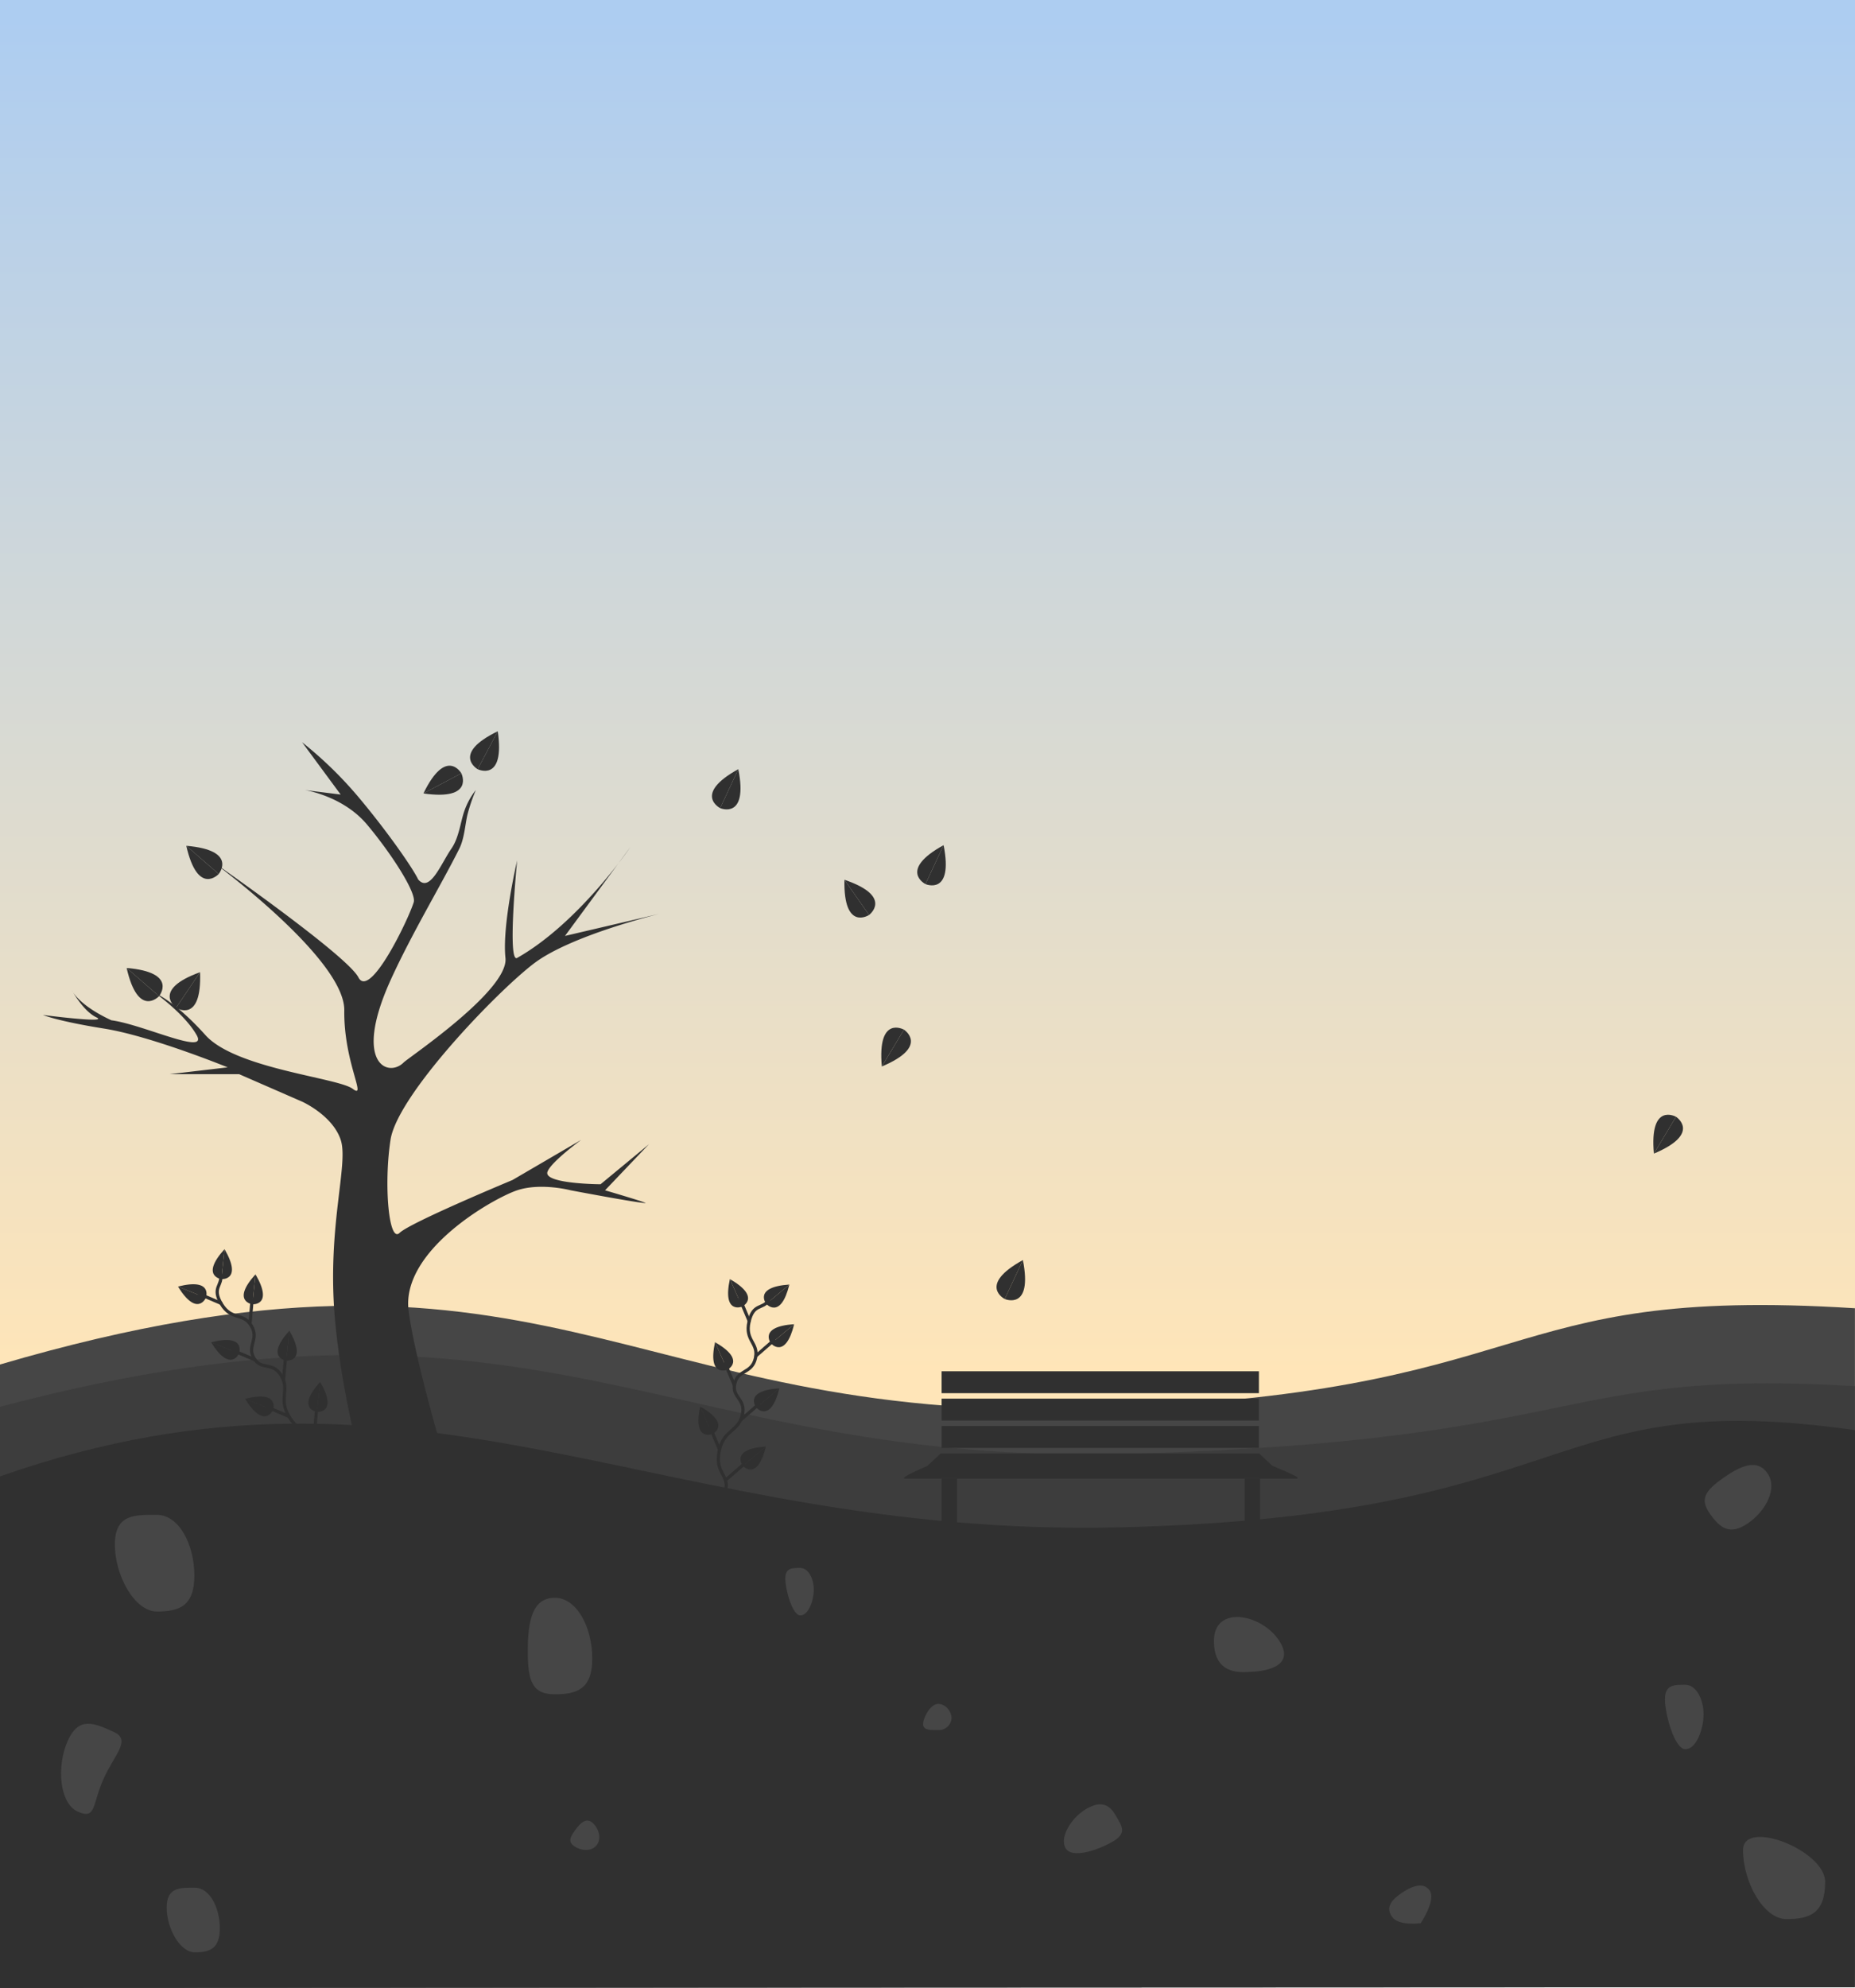 <svg xmlns="http://www.w3.org/2000/svg" xmlns:xlink="http://www.w3.org/1999/xlink" width="576" height="617" viewBox="0 0 576 617">
  <defs>
    <linearGradient id="linear-gradient" x1="0.5" x2="0.5" y2="0.697" gradientUnits="objectBoundingBox">
      <stop offset="0" stop-color="#adcdf1"/>
      <stop offset="1" stop-color="#ffe5b8"/>
    </linearGradient>
  </defs>
  <g id="medDrawing-4" transform="translate(5 -797)">
    <g id="Group_36" data-name="Group 36" transform="translate(-5 797)">
      <rect id="Rectangle_42" data-name="Rectangle 42" width="576" height="614.625" fill="url(#linear-gradient)"/>
      <path id="base3" d="M3564.339,340.706c169.039-49.6,193.271,18.085,337.266,13.721s124.1-38.4,238.714-31.179c.011-.018.059,210.206-.062,210.338.022-.081-575.918.245-575.918.245Z" transform="translate(-3564.339 82.793)" fill="#464646"/>
      <path id="base3-2" data-name="base3" d="M3564.338,333.054c169.272-44.757,206.522,18.549,350.524,14.6s131.749-26.6,225.418-21c.012-.016.121,186.439,0,186.557.024-.073-575.942.222-575.942.222Z" transform="translate(-3564.338 103.567)" fill="#3d3d3d"/>
      <path id="base3-3" data-name="base3" d="M3564.338,337.1c130.843-45.8,204.331,19.389,348.326,15.8s130.242-44,227.655-30.154c.011-.015.06,172.824-.062,172.932.023-.067-575.919.2-575.919.2Z" transform="translate(-3564.338 121.121)" fill="#303030"/>
      <path id="Path_130" data-name="Path 130" d="M11.959,9.564c6.921,0,11.637,9.3,11.637,18.838S18.88,39.563,11.959,39.563-1.088,28.353-1.088,18.82,5.037,9.564,11.959,9.564Z" transform="translate(36.756 460.598)" fill="#464646"/>
      <path id="Path_202" data-name="Path 202" d="M19.212,22.21c5.493,8.5-5.915,9.482-8.464,9.566S-1.088,33.418-1.088,22.21,13.719,13.707,19.212,22.21Z" transform="translate(378.026 487.077)" fill="#464646"/>
      <path id="Path_203" data-name="Path 203" d="M24.415,31.468C24.415,41.318,19.543,43,12.392,43S-1.088,31.418-1.088,21.569,24.415,21.619,24.415,31.468Z" transform="translate(542.321 552.624)" fill="#464646"/>
      <path id="Path_201" data-name="Path 201" d="M11.8,0c6.261,0,3.152,6.146,3.152,14.769S18.062,27.137,11.8,27.137,0,17,0,8.374,5.541,0,11.8,0Z" transform="matrix(0.914, 0.407, -0.407, 0.914, 24.427, 532.677)" fill="#464646"/>
      <path id="Path_216" data-name="Path 216" d="M6.3.009c3.888,0,6.588-.448,6.588,4.907S11.217,18.557,7.329,18.557,0,12.26,0,6.9,2.416.009,6.3.009Z" transform="translate(343.278 557.977) rotate(60)" fill="#464646"/>
      <path id="Path_200" data-name="Path 200" d="M15.547,9.564c6.916,0,11.628,9.3,11.628,18.824S22.463,39.509,15.547,39.509s-8.4-3.875-8.4-13.4S8.631,9.564,15.547,9.564Z" transform="translate(156.73 486.341)" fill="#464646"/>
      <path id="Path_215" data-name="Path 215" d="M2.674,0c2.2,0,5.474,1.8,5.474,4.734s-3.273,4.5-5.474,4.5S0,8.043,0,5.1.473,0,2.674,0Z" transform="matrix(0.809, 0.588, -0.588, 0.809, 181.543, 563.949)" fill="#464646"/>
      <path id="Path_206" data-name="Path 206" d="M6.677,0c5.5,0,9.239,6.782,9.239,13.731s-3.744,8.112-9.239,8.112S0,19.016,0,12.067,1.182,0,6.677,0Z" transform="matrix(0.574, 0.819, -0.819, 0.574, 544.983, 451.78)" fill="#464646"/>
      <path id="Path_217" data-name="Path 217" d="M4.36,0c3.588,0,6.721,8.106,6.721,8.106S7.948,14.262,4.36,14.262,0,11.444,0,7.879.772,0,4.36,0Z" transform="matrix(0.574, 0.819, -0.819, 0.574, 441.429, 583.169)" fill="#464646"/>
      <path id="Path_204" data-name="Path 204" d="M7.637,9.563c4.629,0,7.782,6.223,7.782,12.6s-3.154,7.464-7.782,7.464-8.725-7.5-8.725-13.872S3.008,9.563,7.637,9.563Z" transform="translate(52.844 576.312)" fill="#464646"/>
      <path id="Path_126" data-name="Path 126" d="M5.25,9.563c3.362,0,5.653,4.52,5.653,9.151S8.612,29.556,5.25,29.556s-6.338-10.865-6.338-15.5S1.888,9.563,5.25,9.563Z" transform="translate(518.077 513.344)" fill="#464646"/>
      <path id="Path_207" data-name="Path 207" d="M3.584,9.563c2.478,0,4.167,3.332,4.167,6.745S6.062,24.3,3.584,24.3s-4.672-8.008-4.672-11.422S1.105,9.563,3.584,9.563Z" transform="translate(244.937 477.076)" fill="#464646"/>
      <path id="Path_205" data-name="Path 205" d="M3.584,17.669a3.958,3.958,0,0,0,4.167-3.71c0-1.878-1.689-4.4-4.167-4.4s-4.672,4.405-4.672,6.283S1.105,17.669,3.584,17.669Z" transform="translate(287.72 519.287)" fill="#464646"/>
      <g id="bench" transform="translate(280.65 415.411)">
        <path id="Path_116" data-name="Path 116" d="M-.487-.5l98.521.022" transform="translate(12.226 34.471)" fill="#303030"/>
        <line id="Line_18" data-name="Line 18" y1="33.973" x2="0.679" transform="translate(110.255)" fill="none"/>
        <line id="Line_19" data-name="Line 19" y1="33.973" x2="0.34" transform="translate(11.734)" fill="none"/>
        <rect id="Rectangle_30" data-name="Rectangle 30" width="98.521" height="6.795" transform="translate(11.734 18.685)" fill="#303030"/>
        <rect id="Rectangle_31" data-name="Rectangle 31" width="98.521" height="6.795" transform="translate(11.734 10.192)" fill="#303030"/>
        <rect id="Rectangle_32" data-name="Rectangle 32" width="98.521" height="6.795" transform="translate(11.734 27.178)" fill="#303030"/>
        <path id="Path_117" data-name="Path 117" d="M-8.3,0H90.5l4.224,3.907s9.853,3.907,7.52,3.907H-19.41c-2.333,0,6.89-3.907,6.89-3.907Z" transform="translate(19.788 35.671)" fill="#303030"/>
        <rect id="Rectangle_36" data-name="Rectangle 36" width="4.756" height="18.685" transform="translate(11.734 43.485)" fill="#303030"/>
        <rect id="Rectangle_37" data-name="Rectangle 37" width="4.756" height="18.685" transform="translate(105.838 43.485)" fill="#303030"/>
      </g>
      <path id="tree" d="M4403.668,188.462c2.537,28.654,11.934,58.986,11.934,58.986h26.7s-13.322-42.752-15.756-61.522,26.335-34.969,33.692-37.422,16.639,0,16.639,0,19.8,3.757,23.142,3.966c1.363.085-12.479-3.966-12.479-3.966s13.649-14.323,13.64-14.317c.014.011-15.043,12.44-15.043,12.44s-17.718-.095-16.485-3.835c.993-3.014,10.511-9.966,10.512-9.96s-21.375,12.48-21.375,12.48-31.728,13.18-35.064,16.419-4.922-15.018-2.8-28.9,32.948-45.908,44.5-54.715,39.234-15.472,39.234-15.472L4475.1,69.552l20.252-27.511s-15.964,23.512-35.113,34.341c-3.138,1.774,0-30.245,0-30.245s-4.717,20.2-3.627,30.245-30.093,30.922-31.6,32.438c-4.758,4.794-15.858.491-4.087-25.5,6.45-14.245,15.784-29.689,21.375-40.88,1.632-3.266,1.855-8.125,2.6-10.864a55.024,55.024,0,0,1,2.517-7.3,22.012,22.012,0,0,0-3.559,6.482c-1.211,3.384-1.642,8.24-4.018,11.683-3.277,4.748-6.69,13.833-10.324,9.588-1.8-3.766-9.89-15.285-18.556-25.586a122.7,122.7,0,0,0-17.493-17l11.98,16.233-11.192-1.4s11.846,1.752,19.367,10.7,15.409,21.173,14.51,24.111c-1.6,5.24-13.588,30.279-17.172,23.338s-45.789-36.287-45.789-36.287,41.6,30.376,41.4,46.529,7.2,27.8,2.615,24.342-36.357-6.23-45.729-16.673-15.482-12.951-15.482-12.951,9.056,6.427,12.756,12.951S4344,97,4334.258,95.736c-10.337-4.778-12.27-9.3-12.27-9.3s3.514,6.468,7.633,8.4-16.628-.753-16.628-.753,4.419,1.9,19.024,4.234,38.339,12.025,38.339,12.025l-18.017,2.117h21.58l19.556,8.529s9.432,4.213,11.98,11.845S4401.132,159.808,4403.668,188.462Z" transform="translate(-4299.664 220.93)" fill="#303030"/>
      <g id="Small_plant" data-name="Small plant" transform="translate(225.198 392.257) rotate(13)">
        <path id="Path_96" data-name="Path 96" d="M4.482,0C3.361,3.438,0,1.927,0,8.013s4.482,5.67,4.482,10.594S0,23.191,0,27.707s4.482,3.7,4.482,8.964S0,42.375,0,48.759s3.361,6.689,4.482,10.05S0,67.773,0,67.773" transform="translate(11.241 7.844)" fill="none" stroke="#303030" stroke-linecap="round" stroke-width="1"/>
        <line id="Line_6" data-name="Line 6" y1="5.944" x2="4.31" transform="translate(15.231 59.394)" fill="none" stroke="#303030" stroke-linecap="round" stroke-width="1"/>
        <line id="Line_9" data-name="Line 9" x1="4.31" y1="5.944" transform="translate(6.939 50.626)" fill="none" stroke="#303030" stroke-linecap="round" stroke-width="1"/>
        <line id="Line_10" data-name="Line 10" x1="4.31" y1="5.944" transform="translate(6.939 30.148)" fill="none" stroke="#303030" stroke-linecap="round" stroke-width="1"/>
        <line id="Line_11" data-name="Line 11" x1="4.31" y1="5.944" transform="translate(6.939 9.671)" fill="none" stroke="#303030" stroke-linecap="round" stroke-width="1"/>
        <line id="Line_7" data-name="Line 7" y1="5.944" x2="4.31" transform="translate(15.588 40.164)" fill="none" stroke="#303030" stroke-linecap="round" stroke-width="1"/>
        <line id="Line_8" data-name="Line 8" y1="5.944" x2="4.31" transform="translate(15.736 19.716)" fill="none" stroke="#303030" stroke-linecap="round" stroke-width="1"/>
        <g id="Group_7" data-name="Group 7" transform="matrix(0.799, -0.602, 0.602, 0.799, 0, 26.199)">
          <path id="Path_99" data-name="Path 99" d="M0,0C6.7,9.151,0,9.35,0,9.35Z" transform="translate(2.975 0)" fill="#303030"/>
          <path id="Path_100" data-name="Path 100" d="M2.977,0c-6.7,9.151,0,9.35,0,9.35Z" transform="translate(0 0)" fill="#303030"/>
        </g>
        <g id="Group_8" data-name="Group 8" transform="matrix(0.799, -0.602, 0.602, 0.799, 0.089, 6.078)">
          <path id="Path_99-2" data-name="Path 99" d="M0,0C6.7,9.151,0,9.35,0,9.35Z" transform="translate(2.975 0)" fill="#303030"/>
          <path id="Path_100-2" data-name="Path 100" d="M2.977,0c-6.7,9.151,0,9.35,0,9.35Z" transform="translate(0 0)" fill="#303030"/>
        </g>
        <g id="Group_9" data-name="Group 9" transform="matrix(0.799, -0.602, 0.602, 0.799, 0, 46.677)">
          <path id="Path_99-3" data-name="Path 99" d="M0,0C6.7,9.151,0,9.35,0,9.35Z" transform="translate(2.975 0)" fill="#303030"/>
          <path id="Path_100-3" data-name="Path 100" d="M2.977,0c-6.7,9.151,0,9.35,0,9.35Z" transform="translate(0 0)" fill="#303030"/>
        </g>
        <g id="Group_10" data-name="Group 10" transform="matrix(-0.799, -0.602, 0.602, -0.799, 21.813, 61.663)">
          <path id="Path_99-4" data-name="Path 99" d="M0,9.35C6.7.2,0,0,0,0Z" transform="translate(2.975 0)" fill="#303030"/>
          <path id="Path_100-4" data-name="Path 100" d="M2.977,9.35C-3.721.2,2.977,0,2.977,0Z" transform="translate(0 0)" fill="#303030"/>
        </g>
        <g id="Group_11" data-name="Group 11" transform="matrix(-0.799, -0.602, 0.602, -0.799, 21.813, 43.117)">
          <path id="Path_99-5" data-name="Path 99" d="M0,9.35C6.7.2,0,0,0,0Z" transform="translate(2.975 0)" fill="#303030"/>
          <path id="Path_100-5" data-name="Path 100" d="M2.977,9.35C-3.721.2,2.977,0,2.977,0Z" transform="translate(0 0)" fill="#303030"/>
        </g>
        <g id="Group_12" data-name="Group 12" transform="matrix(-0.799, -0.602, 0.602, -0.799, 21.813, 22.699)">
          <path id="Path_99-6" data-name="Path 99" d="M0,9.35C6.7.2,0,0,0,0Z" transform="translate(2.975 0)" fill="#303030"/>
          <path id="Path_100-6" data-name="Path 100" d="M2.977,9.35C-3.721.2,2.977,0,2.977,0Z" transform="translate(0 0)" fill="#303030"/>
        </g>
        <g id="Group_14" data-name="Group 14" transform="matrix(-0.799, -0.602, 0.602, -0.799, 17.592, 11.049)">
          <path id="Path_99-7" data-name="Path 99" d="M0,9.35C6.7.2,0,0,0,0Z" transform="translate(2.975 0)" fill="#303030"/>
          <path id="Path_100-7" data-name="Path 100" d="M2.977,9.35C-3.721.2,2.977,0,2.977,0Z" transform="translate(0 0)" fill="#303030"/>
        </g>
      </g>
      <g id="Small_plant-2" data-name="Small plant" transform="translate(50.932 396.9) rotate(-31)">
        <path id="Path_96-2" data-name="Path 96" d="M4.482,0C3.361,3.438,0,1.927,0,8.013s4.482,5.67,4.482,10.594S0,23.191,0,27.707s4.482,3.7,4.482,8.964S0,42.375,0,48.759s3.361,6.689,4.482,10.05S0,67.773,0,67.773" transform="translate(11.241 7.844)" fill="none" stroke="#303030" stroke-linecap="round" stroke-width="1"/>
        <line id="Line_6-2" data-name="Line 6" y1="5.944" x2="4.31" transform="translate(15.231 59.394)" fill="none" stroke="#303030" stroke-linecap="round" stroke-width="1"/>
        <line id="Line_9-2" data-name="Line 9" x1="4.31" y1="5.944" transform="translate(6.939 50.626)" fill="none" stroke="#303030" stroke-linecap="round" stroke-width="1"/>
        <line id="Line_10-2" data-name="Line 10" x1="4.31" y1="5.944" transform="translate(6.939 30.148)" fill="none" stroke="#303030" stroke-linecap="round" stroke-width="1"/>
        <line id="Line_11-2" data-name="Line 11" x1="4.31" y1="5.944" transform="translate(6.939 9.671)" fill="none" stroke="#303030" stroke-linecap="round" stroke-width="1"/>
        <line id="Line_7-2" data-name="Line 7" y1="5.944" x2="4.31" transform="translate(15.588 40.164)" fill="none" stroke="#303030" stroke-linecap="round" stroke-width="1"/>
        <line id="Line_8-2" data-name="Line 8" y1="5.944" x2="4.31" transform="translate(15.736 19.716)" fill="none" stroke="#303030" stroke-linecap="round" stroke-width="1"/>
        <g id="Group_7-2" data-name="Group 7" transform="matrix(0.799, -0.602, 0.602, 0.799, 0, 26.199)">
          <path id="Path_99-8" data-name="Path 99" d="M0,0C6.7,9.151,0,9.35,0,9.35Z" transform="translate(2.975 0)" fill="#303030"/>
          <path id="Path_100-8" data-name="Path 100" d="M2.977,0c-6.7,9.151,0,9.35,0,9.35Z" transform="translate(0 0)" fill="#303030"/>
        </g>
        <g id="Group_8-2" data-name="Group 8" transform="matrix(0.799, -0.602, 0.602, 0.799, 0.089, 6.078)">
          <path id="Path_99-9" data-name="Path 99" d="M0,0C6.7,9.151,0,9.35,0,9.35Z" transform="translate(2.975 0)" fill="#303030"/>
          <path id="Path_100-9" data-name="Path 100" d="M2.977,0c-6.7,9.151,0,9.35,0,9.35Z" transform="translate(0 0)" fill="#303030"/>
        </g>
        <g id="Group_9-2" data-name="Group 9" transform="matrix(0.799, -0.602, 0.602, 0.799, 0, 46.677)">
          <path id="Path_99-10" data-name="Path 99" d="M0,0C6.7,9.151,0,9.35,0,9.35Z" transform="translate(2.975 0)" fill="#303030"/>
          <path id="Path_100-10" data-name="Path 100" d="M2.977,0c-6.7,9.151,0,9.35,0,9.35Z" transform="translate(0 0)" fill="#303030"/>
        </g>
        <g id="Group_10-2" data-name="Group 10" transform="matrix(-0.799, -0.602, 0.602, -0.799, 21.813, 61.663)">
          <path id="Path_99-11" data-name="Path 99" d="M0,9.35C6.7.2,0,0,0,0Z" transform="translate(2.975 0)" fill="#303030"/>
          <path id="Path_100-11" data-name="Path 100" d="M2.977,9.35C-3.721.2,2.977,0,2.977,0Z" transform="translate(0 0)" fill="#303030"/>
        </g>
        <g id="Group_11-2" data-name="Group 11" transform="matrix(-0.799, -0.602, 0.602, -0.799, 21.813, 43.118)">
          <path id="Path_99-12" data-name="Path 99" d="M0,9.35C6.7.2,0,0,0,0Z" transform="translate(2.975 0)" fill="#303030"/>
          <path id="Path_100-12" data-name="Path 100" d="M2.977,9.35C-3.721.2,2.977,0,2.977,0Z" transform="translate(0 0)" fill="#303030"/>
        </g>
        <g id="Group_12-2" data-name="Group 12" transform="matrix(-0.799, -0.602, 0.602, -0.799, 21.813, 22.699)">
          <path id="Path_99-13" data-name="Path 99" d="M0,9.35C6.7.2,0,0,0,0Z" transform="translate(2.975 0)" fill="#303030"/>
          <path id="Path_100-13" data-name="Path 100" d="M2.977,9.35C-3.721.2,2.977,0,2.977,0Z" transform="translate(0 0)" fill="#303030"/>
        </g>
        <g id="Group_14-2" data-name="Group 14" transform="matrix(-0.799, -0.602, 0.602, -0.799, 17.592, 11.049)">
          <path id="Path_99-14" data-name="Path 99" d="M0,9.35C6.7.2,0,0,0,0Z" transform="translate(2.975 0)" fill="#303030"/>
          <path id="Path_100-14" data-name="Path 100" d="M2.977,9.35C-3.721.2,2.977,0,2.977,0Z" transform="translate(0 0)" fill="#303030"/>
        </g>
      </g>
      <g id="Group_16" data-name="Group 16" transform="translate(70.698 268.057) rotate(131)">
        <path id="Path_99-15" data-name="Path 99" d="M0,13.336C9.553.284,0,0,0,0Z" transform="translate(4.243 0)" fill="#303030"/>
        <path id="Path_100-15" data-name="Path 100" d="M4.246,13.336C-5.307.284,4.246,0,4.246,0Z" transform="translate(0 0)" fill="#303030"/>
      </g>
      <g id="Group_17" data-name="Group 17" transform="translate(52.173 305.973) rotate(131)">
        <path id="Path_99-16" data-name="Path 99" d="M0,13.336C9.553.284,0,0,0,0Z" transform="translate(4.243 0)" fill="#303030"/>
        <path id="Path_100-16" data-name="Path 100" d="M4.246,13.336C-5.307.284,4.246,0,4.246,0Z" transform="translate(0 0)" fill="#303030"/>
      </g>
      <g id="Group_18" data-name="Group 18" transform="translate(58.18 315.172) rotate(-146)">
        <path id="Path_99-17" data-name="Path 99" d="M0,13.336C9.553.284,0,0,0,0Z" transform="translate(4.243 0)" fill="#303030"/>
        <path id="Path_100-17" data-name="Path 100" d="M4.246,13.336C-5.307.284,4.246,0,4.246,0Z" transform="translate(0 0)" fill="#303030"/>
      </g>
      <g id="Group_19" data-name="Group 19" transform="matrix(-0.883, -0.469, 0.469, -0.883, 152.062, 240.724)">
        <path id="Path_99-18" data-name="Path 99" d="M0,13.336C9.553.284,0,0,0,0Z" transform="translate(4.243 0)" fill="#303030"/>
        <path id="Path_100-18" data-name="Path 100" d="M4.246,13.336C-5.307.284,4.246,0,4.246,0Z" transform="translate(0 0)" fill="#303030"/>
      </g>
      <g id="Group_21" data-name="Group 21" transform="translate(227.468 252.606) rotate(-155)">
        <path id="Path_99-19" data-name="Path 99" d="M0,13.336C9.553.284,0,0,0,0Z" transform="translate(4.243 0)" fill="#303030"/>
        <path id="Path_100-19" data-name="Path 100" d="M4.246,13.336C-5.307.284,4.246,0,4.246,0Z" transform="translate(0 0)" fill="#303030"/>
      </g>
      <g id="Group_24" data-name="Group 24" transform="translate(291.211 276.189) rotate(-155)">
        <path id="Path_99-20" data-name="Path 99" d="M0,13.336C9.553.284,0,0,0,0Z" transform="translate(4.243 0)" fill="#303030"/>
        <path id="Path_100-20" data-name="Path 100" d="M4.246,13.336C-5.307.284,4.246,0,4.246,0Z" transform="translate(0 0)" fill="#303030"/>
      </g>
      <g id="Group_25" data-name="Group 25" transform="matrix(-0.819, 0.574, -0.574, -0.819, 273.337, 281.538)">
        <path id="Path_99-21" data-name="Path 99" d="M0,13.336C9.553.284,0,0,0,0Z" transform="translate(4.243 0)" fill="#303030"/>
        <path id="Path_100-21" data-name="Path 100" d="M4.246,13.336C-5.307.284,4.246,0,4.246,0Z" transform="translate(0 0)" fill="#303030"/>
      </g>
      <g id="Group_22" data-name="Group 22" transform="translate(315.831 404.965) rotate(-155)">
        <path id="Path_99-22" data-name="Path 99" d="M0,13.336C9.553.284,0,0,0,0Z" transform="translate(4.243 0)" fill="#303030"/>
        <path id="Path_100-22" data-name="Path 100" d="M4.246,13.336C-5.307.284,4.246,0,4.246,0Z" transform="translate(0 0)" fill="#303030"/>
      </g>
      <g id="Group_23" data-name="Group 23" transform="translate(277.049 317.387) rotate(31)">
        <path id="Path_99-23" data-name="Path 99" d="M0,13.336C9.553.284,0,0,0,0Z" transform="translate(4.243 0)" fill="#303030"/>
        <path id="Path_100-23" data-name="Path 100" d="M4.246,13.336C-5.307.284,4.246,0,4.246,0Z" transform="translate(0 0)" fill="#303030"/>
      </g>
      <g id="Group_32" data-name="Group 32" transform="translate(516.785 344.426) rotate(31)">
        <path id="Path_99-24" data-name="Path 99" d="M0,13.336C9.553.284,0,0,0,0Z" transform="translate(4.243 0)" fill="#303030"/>
        <path id="Path_100-24" data-name="Path 100" d="M4.246,13.336C-5.307.284,4.246,0,4.246,0Z" transform="translate(0 0)" fill="#303030"/>
      </g>
      <g id="Group_20" data-name="Group 20" transform="matrix(0.469, 0.883, -0.883, 0.469, 141.263, 236.258)">
        <path id="Path_99-25" data-name="Path 99" d="M0,13.336C9.553.284,0,0,0,0Z" transform="translate(4.243 0)" fill="#303030"/>
        <path id="Path_100-25" data-name="Path 100" d="M4.246,13.336C-5.307.284,4.246,0,4.246,0Z" transform="translate(0 0)" fill="#303030"/>
      </g>
    </g>
  </g>
</svg>
